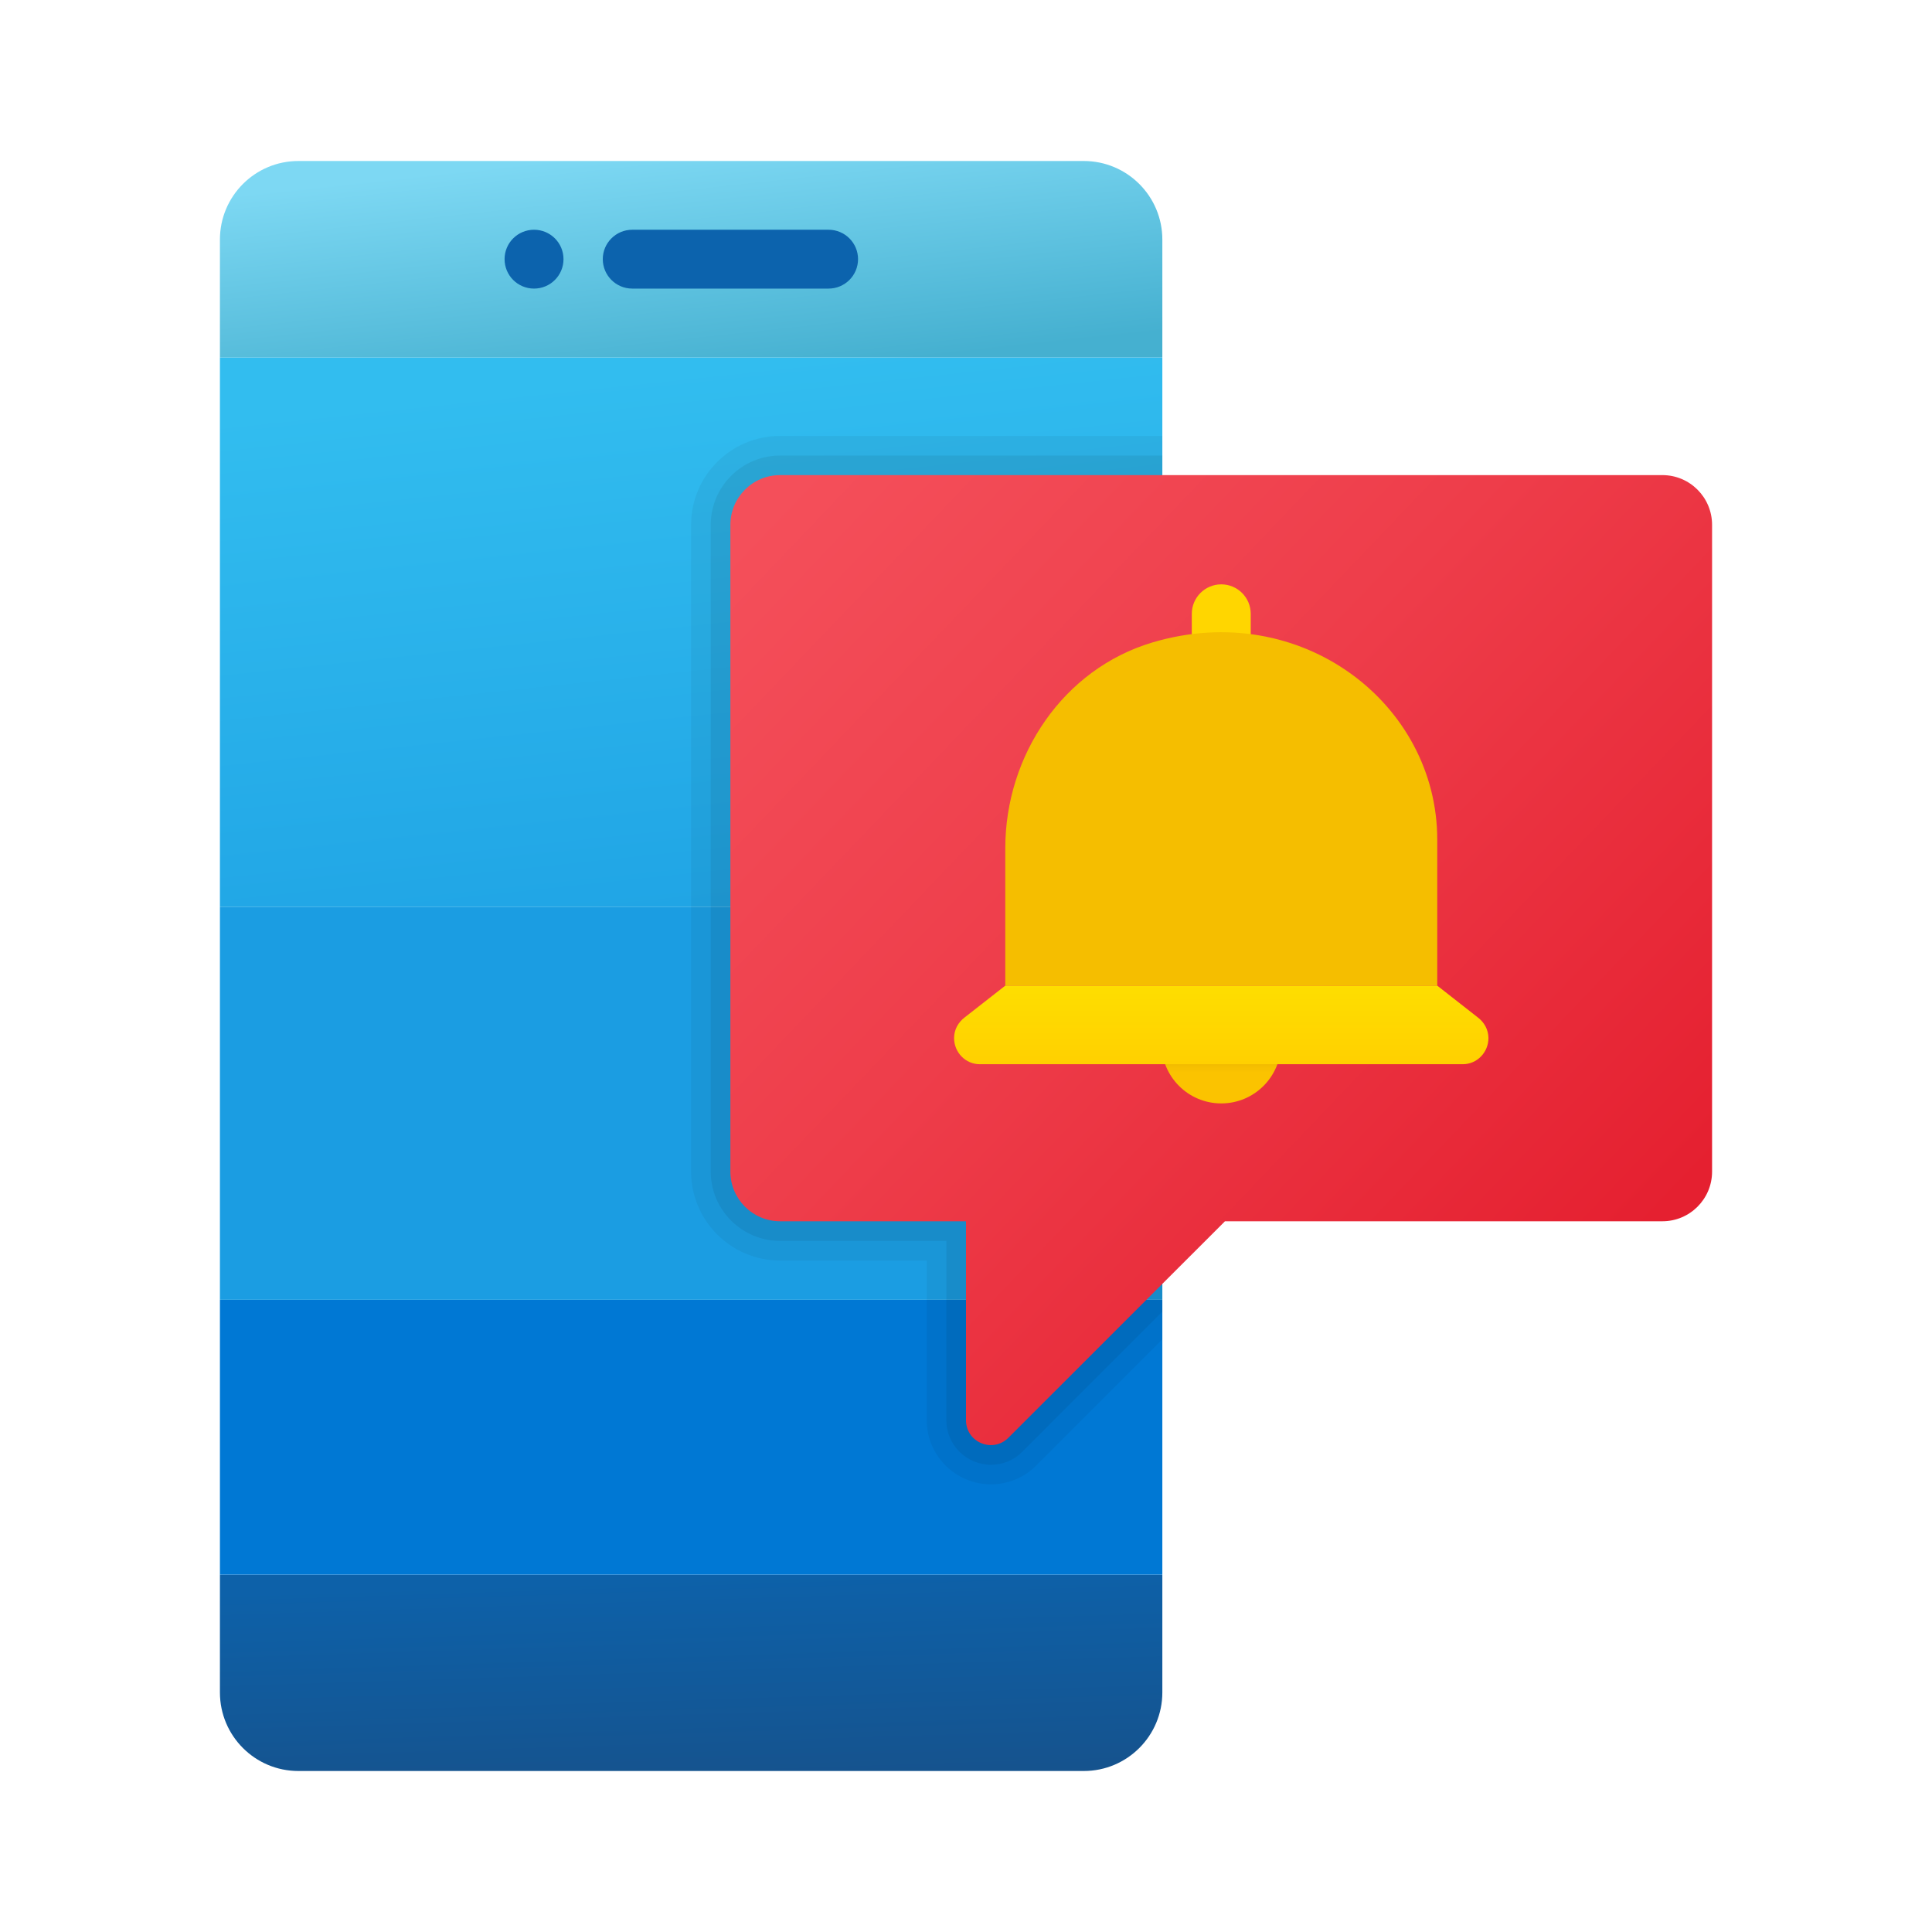 <svg width="24" height="24" viewBox="0 0 24 24" fill="none" xmlns="http://www.w3.org/2000/svg">
<path d="M14.439 19.561H2.732V21.024C2.732 21.563 3.168 22 3.707 22H13.463C14.002 22 14.439 21.563 14.439 21.024V19.561Z" fill="url(#paint0_linear_40_3858)"/>
<path d="M14.439 16.146H2.732V19.561H14.439V16.146Z" fill="#0078D4"/>
<path d="M14.439 11.268H2.732V16.146H14.439V11.268Z" fill="#1B9DE2"/>
<path d="M14.439 4.439H2.732V11.268H14.439V4.439Z" fill="url(#paint1_linear_40_3858)"/>
<path d="M14.439 4.439H2.732V2.976C2.732 2.437 3.168 2 3.707 2H13.463C14.002 2 14.439 2.437 14.439 2.976V4.439Z" fill="url(#paint2_linear_40_3858)"/>
<path d="M6.634 3.585C6.836 3.585 7 3.422 7 3.219C7 3.017 6.836 2.854 6.634 2.854C6.432 2.854 6.268 3.017 6.268 3.219C6.268 3.422 6.432 3.585 6.634 3.585Z" fill="#0C63AD"/>
<path d="M10.293 2.854C10.198 2.854 7.948 2.854 7.854 2.854C7.652 2.854 7.488 3.018 7.488 3.219C7.488 3.421 7.652 3.585 7.854 3.585C7.948 3.585 10.198 3.585 10.293 3.585C10.495 3.585 10.659 3.421 10.659 3.219C10.659 3.018 10.495 2.854 10.293 2.854Z" fill="#0C63AD"/>
<path opacity="0.07" d="M14.439 5.659H9.691C9.216 5.659 8.829 6.045 8.829 6.52V14.554C8.829 15.029 9.216 15.415 9.691 15.415H11.756V17.643C11.756 17.948 12.005 18.196 12.311 18.196C12.457 18.196 12.595 18.139 12.699 18.034L14.439 16.293V5.659Z" fill="black"/>
<path opacity="0.05" d="M14.439 5.415H9.691C9.081 5.415 8.585 5.91 8.585 6.52V14.554C8.585 15.163 9.081 15.659 9.691 15.659H11.512V17.642C11.512 18.082 11.87 18.439 12.311 18.439C12.521 18.439 12.721 18.357 12.872 18.206L14.439 16.638V5.415Z" fill="black"/>
<path d="M20.651 5.902H9.69C9.35 5.902 9.073 6.179 9.073 6.52V14.553C9.073 14.894 9.35 15.171 9.69 15.171H12V17.642C12 17.918 12.332 18.055 12.527 17.86L15.217 15.171H20.651C20.992 15.171 21.268 14.894 21.268 14.554V6.52C21.268 6.179 20.992 5.902 20.651 5.902Z" fill="url(#paint3_linear_40_3858)"/>
<path d="M15.171 9.302C14.969 9.302 14.805 9.138 14.805 8.936V7.625C14.805 7.423 14.969 7.259 15.171 7.259C15.373 7.259 15.537 7.423 15.537 7.625V8.936C15.537 9.138 15.373 9.302 15.171 9.302Z" fill="#FFD600"/>
<path d="M17.854 10.43C17.854 8.74 16.16 7.431 14.315 7.981C13.208 8.311 12.488 9.382 12.488 10.537V12.244H17.854C17.854 12.244 17.854 10.497 17.854 10.43Z" fill="#F5BE00"/>
<path d="M15.913 12.965C15.913 13.375 15.581 13.707 15.171 13.707C14.761 13.707 14.429 13.375 14.429 12.965H15.913Z" fill="url(#paint4_linear_40_3858)"/>
<path d="M18.358 12.639L17.854 12.244H12.488L11.983 12.639C11.906 12.698 11.852 12.788 11.852 12.895C11.852 13.074 11.995 13.22 12.17 13.22H18.172C18.347 13.22 18.49 13.074 18.49 12.895C18.489 12.788 18.436 12.698 18.358 12.639Z" fill="url(#paint5_linear_40_3858)"/>
<defs>
<linearGradient id="paint0_linear_40_3858" x1="6.796" y1="19.668" x2="6.881" y2="22.323" gradientUnits="userSpaceOnUse">
<stop stop-color="#0D61A9"/>
<stop offset="1" stop-color="#16528C"/>
</linearGradient>
<linearGradient id="paint1_linear_40_3858" x1="7.009" y1="4.737" x2="7.799" y2="12.184" gradientUnits="userSpaceOnUse">
<stop stop-color="#32BDEF"/>
<stop offset="1" stop-color="#1EA2E4"/>
</linearGradient>
<linearGradient id="paint2_linear_40_3858" x1="6.423" y1="2.037" x2="6.738" y2="4.954" gradientUnits="userSpaceOnUse">
<stop stop-color="#7DD8F3"/>
<stop offset="1" stop-color="#45B0D0"/>
</linearGradient>
<linearGradient id="paint3_linear_40_3858" x1="10.093" y1="5.768" x2="20.264" y2="15.483" gradientUnits="userSpaceOnUse">
<stop stop-color="#F44F5A"/>
<stop offset="0.443" stop-color="#EE3D4A"/>
<stop offset="1" stop-color="#E52030"/>
</linearGradient>
<linearGradient id="paint4_linear_40_3858" x1="15.171" y1="13.692" x2="15.171" y2="12.939" gradientUnits="userSpaceOnUse">
<stop offset="0.486" stop-color="#FBC300"/>
<stop offset="1" stop-color="#DBAA00"/>
</linearGradient>
<linearGradient id="paint5_linear_40_3858" x1="15.171" y1="12.242" x2="15.171" y2="13.22" gradientUnits="userSpaceOnUse">
<stop stop-color="#FEDE00"/>
<stop offset="1" stop-color="#FFD000"/>
</linearGradient>
</defs>
</svg>
